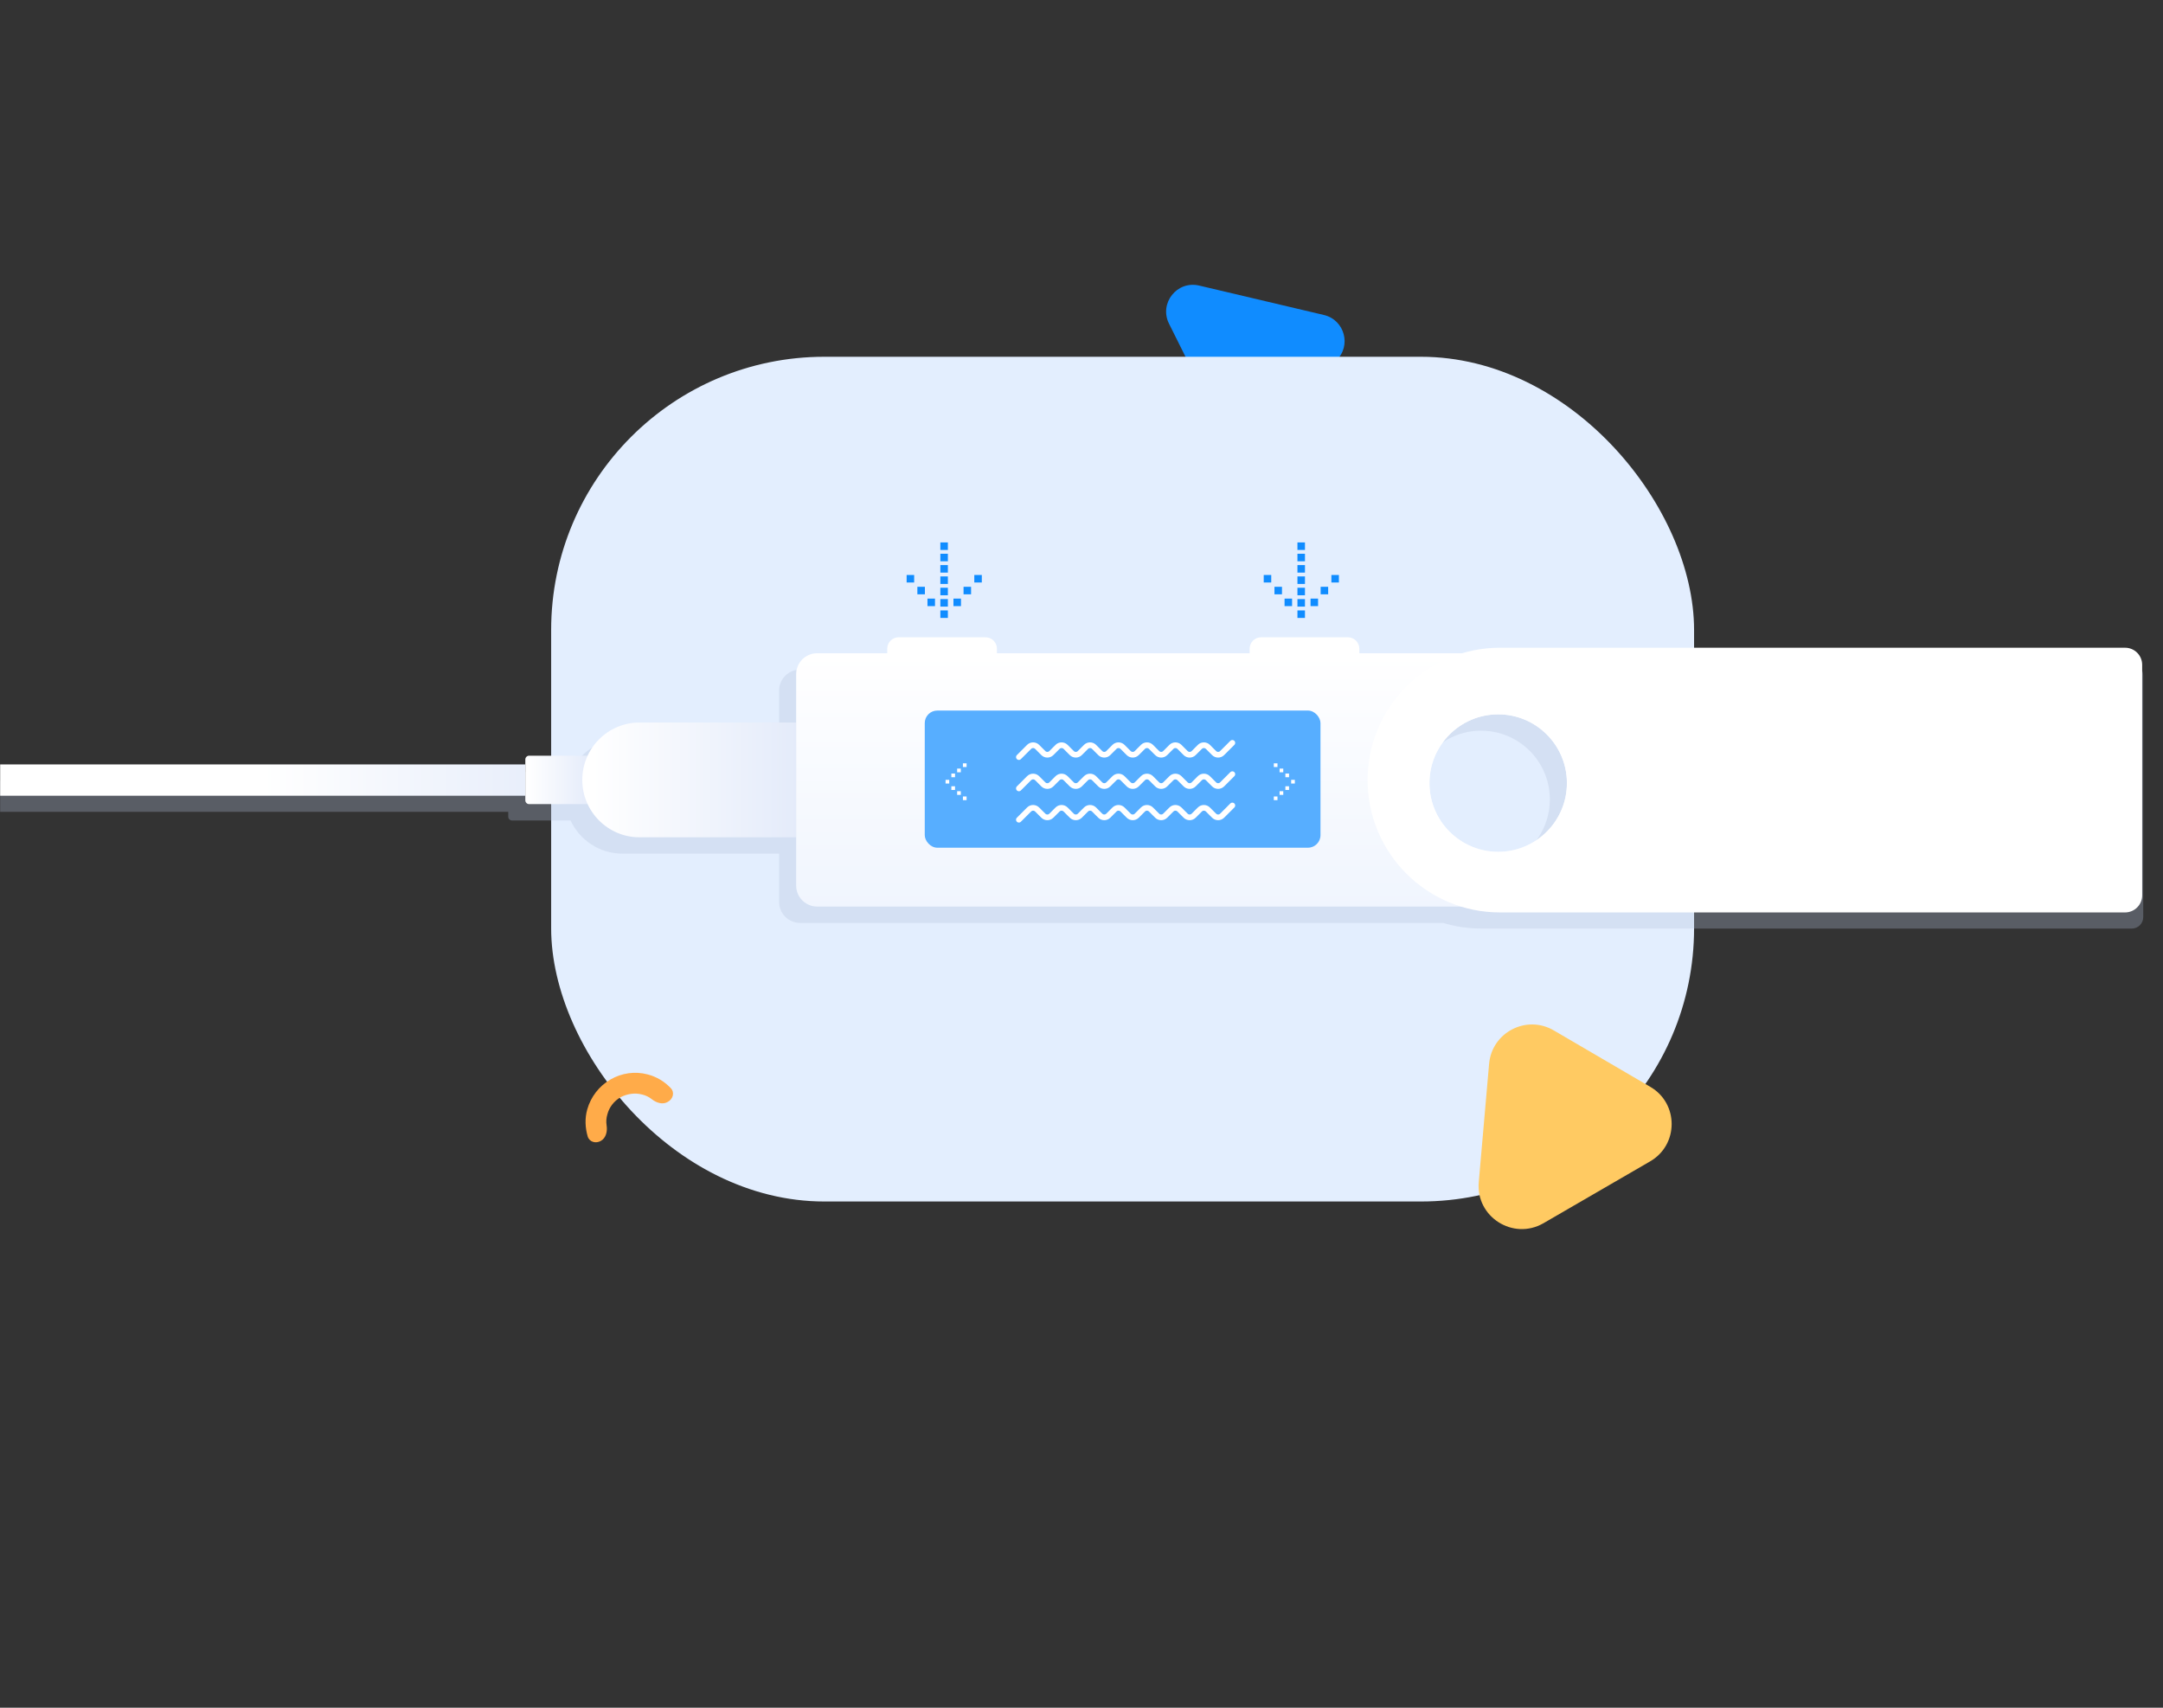<svg width="760" height="600" viewBox="0 0 760 600" fill="none" xmlns="http://www.w3.org/2000/svg">
<rect x="0" y="0" width="760" height="600" fill="#333333" stroke="none"/>
<path d="M465.162 110.667C472.478 112.385 474.973 121.574 469.439 126.701L442.931 151.294C438.315 155.551 430.928 154.249 428.129 148.599L410.738 113.701C407.203 106.6 413.503 98.483 421.353 100.334L465.162 110.667Z" fill="#108CFF"/>
<rect x="193.656" y="125.348" width="401.581" height="296.791" rx="96" fill="#E3EEFE"/>
<path d="M211.152 400.826C209.386 401.885 207.094 401.254 206.495 399.292C205.603 396.236 205.444 392.912 206.351 389.74C207.599 385.38 210.468 381.609 214.46 379.295C218.452 376.981 223.106 376.32 227.517 377.481C230.738 378.301 233.546 380.038 235.694 382.317C237.126 383.837 236.496 386.129 234.643 387.137C232.877 388.196 230.635 387.479 229.053 386.22C228.027 385.396 226.851 384.833 225.526 384.529C223.01 383.886 220.342 384.308 218.029 385.513C215.754 386.855 214.057 388.993 213.413 391.508C213.023 392.784 212.943 394.123 213.136 395.389C213.498 397.562 212.868 399.853 211.152 400.826Z" fill="#FFAB49"/>
<path d="M579.763 408.062C589.877 402.246 589.877 387.665 579.848 381.85L545.966 362.043C536.358 356.396 524.137 362.718 523.21 373.843L519.586 415.31C518.49 427.531 531.638 435.875 542.258 429.806L579.763 408.062Z" fill="#FFCA62"/>
<path opacity="0.3" fill-rule="evenodd" clip-rule="evenodd" d="M471.621 233.673V235.26H507.064C511.332 233.969 515.859 233.274 520.548 233.274L749.032 233.274C751.254 233.274 753.056 235.076 753.056 237.298V322.226C753.056 324.448 751.254 326.249 749.032 326.249L520.548 326.249C515.86 326.249 511.334 325.555 507.067 324.265H281.119C277.045 324.265 273.743 320.962 273.743 316.888V299.925H218.706C210.632 299.925 203.669 295.145 200.466 288.268C200.45 288.269 200.433 288.27 200.416 288.271C200.4 288.272 200.383 288.272 200.367 288.272H179.921C179.18 288.272 178.58 287.671 178.58 286.931L178.58 285.232H0.059V274.292H178.58L178.58 272.595C178.58 271.854 179.18 271.253 179.921 271.253H200.367C200.4 271.253 200.433 271.255 200.466 271.257C203.669 264.38 210.632 259.6 218.706 259.6H273.743V242.636C273.743 238.563 277.045 235.26 281.119 235.26H305.741V233.673C305.741 231.451 307.543 229.649 309.765 229.649H340.26C342.482 229.649 344.284 231.451 344.284 233.673V235.26H433.078V233.673C433.078 231.451 434.88 229.649 437.102 229.649H467.597C469.82 229.649 471.621 231.451 471.621 233.673ZM544.559 280.877C544.559 285.879 543.038 290.526 540.434 294.38C536.094 300.804 528.745 305.027 520.409 305.027C512.581 305.027 505.622 301.302 501.209 295.528C498.104 291.465 496.259 286.387 496.259 280.876C496.259 274.208 498.962 268.171 503.332 263.801C507.703 259.43 513.74 256.727 520.409 256.727C527.942 256.727 534.669 260.176 539.098 265.581C541.531 268.55 543.27 272.109 544.068 276.01C544.39 277.582 544.559 279.21 544.559 280.877Z" fill="#B0BFD9"/>
<path d="M207.707 266.846C207.707 266.105 207.107 265.505 206.366 265.505H185.92C185.18 265.505 184.579 266.105 184.579 266.846V281.182C184.579 281.923 185.18 282.523 185.92 282.523H206.366C207.107 282.523 207.707 281.923 207.707 281.182V266.846Z" fill="url(#paint0_linear)"/>
<path d="M279.742 253.852H224.706C213.595 253.852 204.589 262.903 204.589 274.014C204.589 285.125 213.595 294.177 224.706 294.177H279.742V253.852Z" fill="url(#paint1_linear)"/>
<path d="M0.059 268.577H184.534V279.577H0.059V268.577Z" fill="url(#paint2_linear)"/>
<path d="M439.078 229.512H477.621V227.925C477.621 225.702 475.819 223.901 473.597 223.901H443.102C440.88 223.901 439.078 225.702 439.078 227.925V229.512Z" fill="white"/>
<path d="M311.74 229.512H350.283V227.925C350.283 225.702 348.481 223.901 346.259 223.901H315.764C313.542 223.901 311.74 225.702 311.74 227.925V229.512Z" fill="white"/>
<path fill-rule="evenodd" clip-rule="evenodd" d="M287.119 229.512C283.045 229.512 279.742 232.814 279.742 236.888V311.14C279.742 315.214 283.045 318.516 287.119 318.516H565.625C569.699 318.516 573.001 315.214 573.001 311.14V236.888C573.001 232.814 569.699 229.512 565.625 229.512H287.119ZM526.409 299.279C539.747 299.279 550.559 288.466 550.559 275.129C550.559 261.791 539.747 250.979 526.409 250.979C513.071 250.979 502.259 261.791 502.259 275.129C502.259 288.466 513.071 299.279 526.409 299.279Z" fill="url(#paint3_linear)"/>
<path fill-rule="evenodd" clip-rule="evenodd" d="M527.033 227.576C501.352 227.576 480.533 248.395 480.533 274.076C480.533 299.757 501.352 320.576 527.033 320.576H746.681C749.995 320.576 752.681 317.89 752.681 314.576V233.576C752.681 230.262 749.995 227.576 746.681 227.576H527.033ZM526.409 299.278C539.746 299.278 550.559 288.465 550.559 275.128C550.559 261.79 539.746 250.978 526.409 250.978C513.071 250.978 502.259 261.79 502.259 275.128C502.259 288.465 513.071 299.278 526.409 299.278Z" fill="white"/>
<rect x="324.924" y="249.646" width="139.046" height="48.194" rx="4.412" fill="#57AEFF"/>
<rect x="333.531" y="275.288" width="1.293" height="1.293" transform="rotate(-180 333.531 275.288)" fill="white"/>
<rect x="335.562" y="277.542" width="1.293" height="1.293" transform="rotate(-180 335.562 277.542)" fill="white"/>
<rect width="1.293" height="1.293" transform="matrix(-1 -8.74228e-08 -8.74228e-08 1 335.562 271.779)" fill="white"/>
<rect x="337.596" y="279.278" width="1.293" height="1.293" transform="rotate(-180 337.596 279.278)" fill="white"/>
<rect width="1.293" height="1.293" transform="matrix(-1 -8.74228e-08 -8.74228e-08 1 337.596 270.042)" fill="white"/>
<rect x="339.627" y="281.126" width="1.293" height="1.293" transform="rotate(-180 339.627 281.126)" fill="white"/>
<rect width="1.293" height="1.293" transform="matrix(-1 -8.74228e-08 -8.74228e-08 1 339.627 268.194)" fill="white"/>
<rect width="1.293" height="1.293" transform="matrix(1 -8.74228e-08 -8.74228e-08 -1 453.666 275.288)" fill="white"/>
<rect width="1.293" height="1.293" transform="matrix(1 -8.74228e-08 -8.74228e-08 -1 451.635 277.542)" fill="white"/>
<rect x="451.635" y="271.779" width="1.293" height="1.293" fill="white"/>
<rect width="1.293" height="1.293" transform="matrix(1 -8.74228e-08 -8.74228e-08 -1 449.602 279.278)" fill="white"/>
<rect x="449.602" y="270.042" width="1.293" height="1.293" fill="white"/>
<rect width="1.293" height="1.293" transform="matrix(1 -8.74228e-08 -8.74228e-08 -1 447.57 281.126)" fill="white"/>
<rect x="447.57" y="268.194" width="1.293" height="1.293" fill="white"/>
<rect x="458.518" y="214.468" width="2.642" height="2.642" transform="rotate(90 458.518 214.468)" fill="#108CFF"/>
<rect x="458.518" y="210.486" width="2.642" height="2.642" transform="rotate(90 458.518 210.486)" fill="#108CFF"/>
<rect x="458.518" y="206.504" width="2.642" height="2.642" transform="rotate(90 458.518 206.504)" fill="#108CFF"/>
<rect x="458.518" y="202.522" width="2.642" height="2.642" transform="rotate(90 458.518 202.522)" fill="#108CFF"/>
<rect x="458.518" y="198.541" width="2.642" height="2.642" transform="rotate(90 458.518 198.541)" fill="#108CFF"/>
<rect x="458.518" y="194.559" width="2.642" height="2.642" transform="rotate(90 458.518 194.559)" fill="#108CFF"/>
<rect x="458.518" y="190.577" width="2.642" height="2.642" transform="rotate(90 458.518 190.577)" fill="#108CFF"/>
<rect x="463.121" y="210.316" width="2.642" height="2.642" transform="rotate(90 463.121 210.316)" fill="#108CFF"/>
<rect width="2.642" height="2.642" transform="matrix(-4.37114e-08 1 1 4.37114e-08 451.35 210.316)" fill="#108CFF"/>
<rect x="466.67" y="206.165" width="2.642" height="2.642" transform="rotate(90 466.67 206.165)" fill="#108CFF"/>
<rect width="2.642" height="2.642" transform="matrix(-4.37114e-08 1 1 4.37114e-08 447.801 206.165)" fill="#108CFF"/>
<rect x="470.443" y="202.015" width="2.642" height="2.642" transform="rotate(90 470.443 202.015)" fill="#108CFF"/>
<rect width="2.642" height="2.642" transform="matrix(-4.37114e-08 1 1 4.37114e-08 444.027 202.015)" fill="#108CFF"/>
<rect x="333.049" y="214.468" width="2.642" height="2.642" transform="rotate(90 333.049 214.468)" fill="#108CFF"/>
<rect x="333.049" y="210.486" width="2.642" height="2.642" transform="rotate(90 333.049 210.486)" fill="#108CFF"/>
<rect x="333.049" y="206.504" width="2.642" height="2.642" transform="rotate(90 333.049 206.504)" fill="#108CFF"/>
<rect x="333.049" y="202.522" width="2.642" height="2.642" transform="rotate(90 333.049 202.522)" fill="#108CFF"/>
<rect x="333.049" y="198.541" width="2.642" height="2.642" transform="rotate(90 333.049 198.541)" fill="#108CFF"/>
<rect x="333.049" y="194.559" width="2.642" height="2.642" transform="rotate(90 333.049 194.559)" fill="#108CFF"/>
<rect x="333.049" y="190.577" width="2.642" height="2.642" transform="rotate(90 333.049 190.577)" fill="#108CFF"/>
<rect x="337.652" y="210.316" width="2.642" height="2.642" transform="rotate(90 337.652 210.316)" fill="#108CFF"/>
<rect width="2.642" height="2.642" transform="matrix(-4.37114e-08 1 1 4.37114e-08 325.881 210.316)" fill="#108CFF"/>
<rect x="341.201" y="206.165" width="2.642" height="2.642" transform="rotate(90 341.201 206.165)" fill="#108CFF"/>
<rect width="2.642" height="2.642" transform="matrix(-4.37114e-08 1 1 4.37114e-08 322.332 206.165)" fill="#108CFF"/>
<rect x="344.975" y="202.015" width="2.642" height="2.642" transform="rotate(90 344.975 202.015)" fill="#108CFF"/>
<rect width="2.642" height="2.642" transform="matrix(-4.37114e-08 1 1 4.37114e-08 318.559 202.015)" fill="#108CFF"/>
<path d="M358 266L361.586 262.414C362.367 261.633 363.633 261.633 364.414 262.414L366.586 264.586C367.367 265.367 368.633 265.367 369.414 264.586L371.586 262.414C372.367 261.633 373.633 261.633 374.414 262.414L376.586 264.586C377.367 265.367 378.633 265.367 379.414 264.586L381.586 262.414C382.367 261.633 383.633 261.633 384.414 262.414L386.586 264.586C387.367 265.367 388.633 265.367 389.414 264.586L391.586 262.414C392.367 261.633 393.633 261.633 394.414 262.414L396.586 264.586C397.367 265.367 398.633 265.367 399.414 264.586L401.586 262.414C402.367 261.633 403.633 261.633 404.414 262.414L406.586 264.586C407.367 265.367 408.633 265.367 409.414 264.586L411.586 262.414C412.367 261.633 413.633 261.633 414.414 262.414L416.586 264.586C417.367 265.367 418.633 265.367 419.414 264.586L421.586 262.414C422.367 261.633 423.633 261.633 424.414 262.414L426.586 264.586C427.367 265.367 428.633 265.367 429.414 264.586L433 261" stroke="white" stroke-width="2" stroke-linecap="round" stroke-linejoin="round"/>
<path d="M358 277L361.586 273.414C362.367 272.633 363.633 272.633 364.414 273.414L366.586 275.586C367.367 276.367 368.633 276.367 369.414 275.586L371.586 273.414C372.367 272.633 373.633 272.633 374.414 273.414L376.586 275.586C377.367 276.367 378.633 276.367 379.414 275.586L381.586 273.414C382.367 272.633 383.633 272.633 384.414 273.414L386.586 275.586C387.367 276.367 388.633 276.367 389.414 275.586L391.586 273.414C392.367 272.633 393.633 272.633 394.414 273.414L396.586 275.586C397.367 276.367 398.633 276.367 399.414 275.586L401.586 273.414C402.367 272.633 403.633 272.633 404.414 273.414L406.586 275.586C407.367 276.367 408.633 276.367 409.414 275.586L411.586 273.414C412.367 272.633 413.633 272.633 414.414 273.414L416.586 275.586C417.367 276.367 418.633 276.367 419.414 275.586L421.586 273.414C422.367 272.633 423.633 272.633 424.414 273.414L426.586 275.586C427.367 276.367 428.633 276.367 429.414 275.586L433 272" stroke="white" stroke-width="2" stroke-linecap="round" stroke-linejoin="round"/>
<path d="M358 288L361.586 284.414C362.367 283.633 363.633 283.633 364.414 284.414L366.586 286.586C367.367 287.367 368.633 287.367 369.414 286.586L371.586 284.414C372.367 283.633 373.633 283.633 374.414 284.414L376.586 286.586C377.367 287.367 378.633 287.367 379.414 286.586L381.586 284.414C382.367 283.633 383.633 283.633 384.414 284.414L386.586 286.586C387.367 287.367 388.633 287.367 389.414 286.586L391.586 284.414C392.367 283.633 393.633 283.633 394.414 284.414L396.586 286.586C397.367 287.367 398.633 287.367 399.414 286.586L401.586 284.414C402.367 283.633 403.633 283.633 404.414 284.414L406.586 286.586C407.367 287.367 408.633 287.367 409.414 286.586L411.586 284.414C412.367 283.633 413.633 283.633 414.414 284.414L416.586 286.586C417.367 287.367 418.633 287.367 419.414 286.586L421.586 284.414C422.367 283.633 423.633 283.633 424.414 284.414L426.586 286.586C427.367 287.367 428.633 287.367 429.414 286.586L433 283" stroke="white" stroke-width="2" stroke-linecap="round" stroke-linejoin="round"/>
<defs>
<linearGradient id="paint0_linear" x1="185.41" y1="272.843" x2="207.458" y2="272.843" gradientUnits="userSpaceOnUse">
<stop stop-color="white"/>
<stop offset="1" stop-color="#E4EBFA"/>
</linearGradient>
<linearGradient id="paint1_linear" x1="208.207" y1="276.58" x2="280.33" y2="276.58" gradientUnits="userSpaceOnUse">
<stop stop-color="white"/>
<stop offset="1" stop-color="#E4EBFA"/>
</linearGradient>
<linearGradient id="paint2_linear" x1="92.296" y1="268.577" x2="204.013" y2="268.577" gradientUnits="userSpaceOnUse">
<stop stop-color="white"/>
<stop offset="1" stop-color="#E4EBFA"/>
</linearGradient>
<linearGradient id="paint3_linear" x1="426.372" y1="229.512" x2="426.372" y2="319.325" gradientUnits="userSpaceOnUse">
<stop stop-color="white"/>
<stop offset="1" stop-color="#F0F5FE"/>
</linearGradient>
</defs>
</svg>
